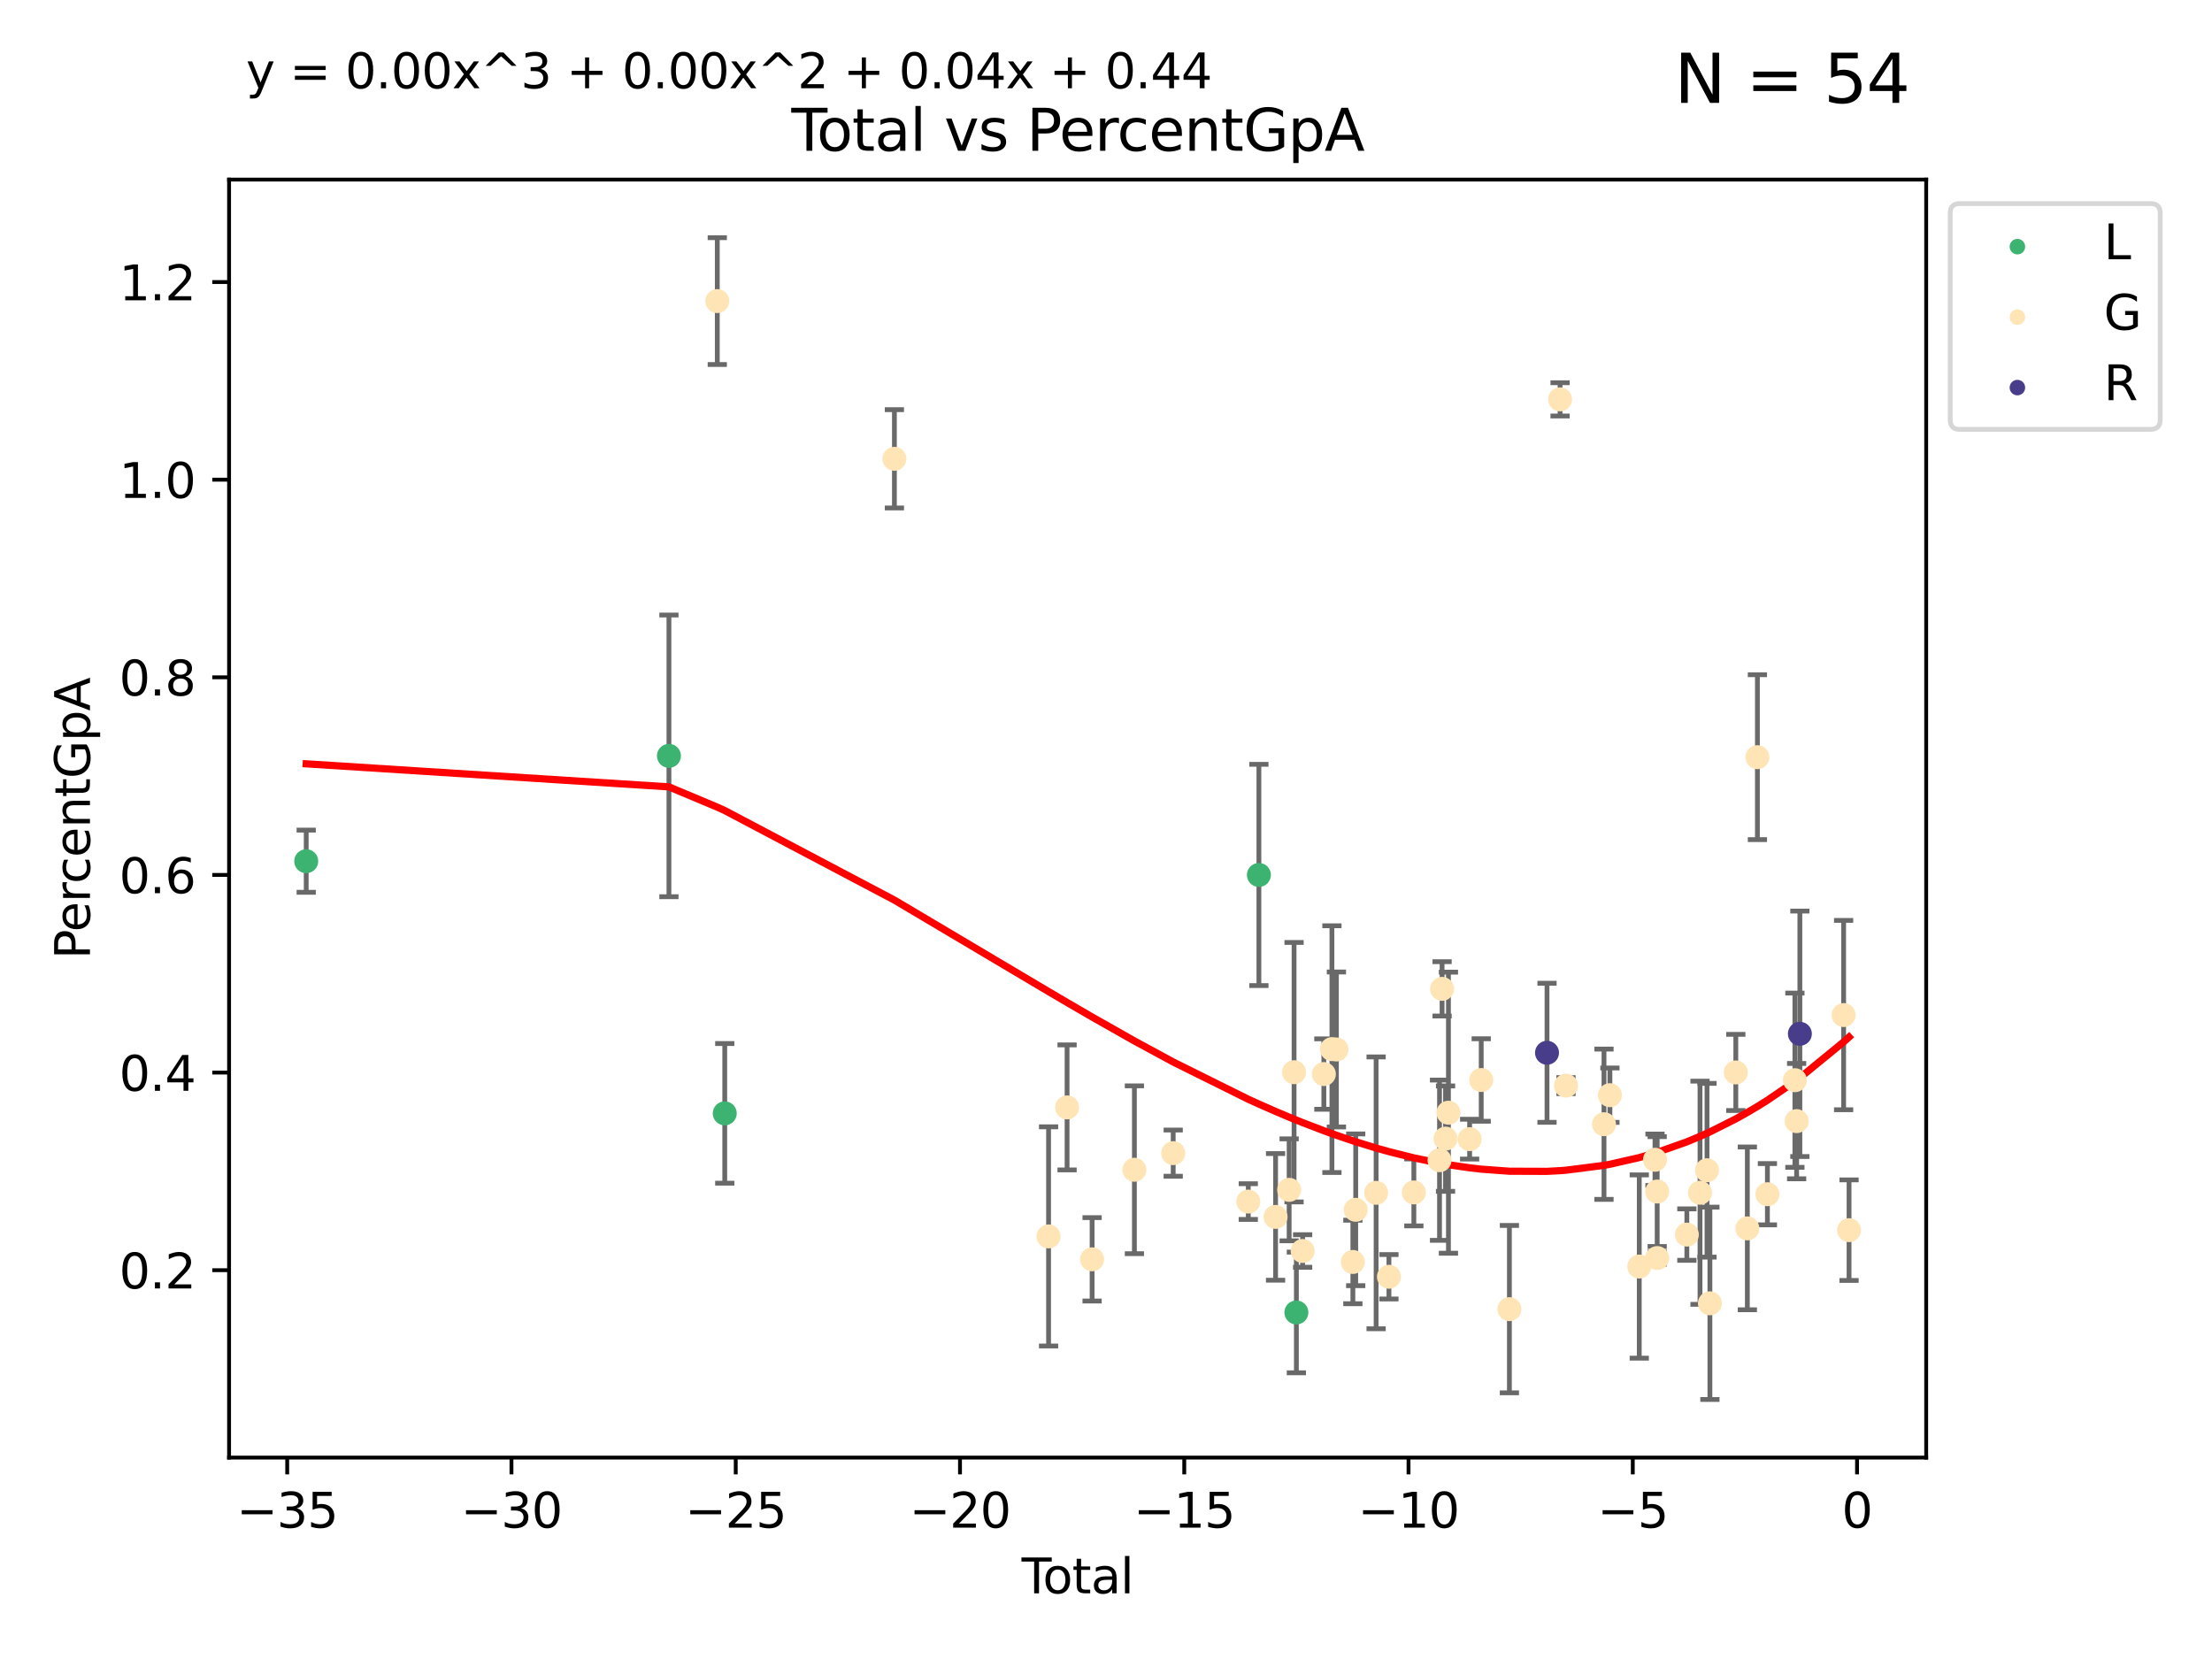 <?xml version="1.0" encoding="utf-8" standalone="no"?>
<!DOCTYPE svg PUBLIC "-//W3C//DTD SVG 1.1//EN"
  "http://www.w3.org/Graphics/SVG/1.1/DTD/svg11.dtd">
<svg xmlns:xlink="http://www.w3.org/1999/xlink" width="460.8pt" height="345.6pt" viewBox="0 0 460.8 345.6" xmlns="http://www.w3.org/2000/svg" version="1.1">
 <defs>
  <style type="text/css">*{stroke-linejoin: round; stroke-linecap: butt}</style>
 </defs>
 <g id="figure_1">
  <g id="patch_1">
   <path d="M 0 345.6 
L 460.8 345.6 
L 460.8 0 
L 0 0 
z
" style="fill: #ffffff"/>
  </g>
  <g id="axes_1">
   <g id="patch_2">
    <path d="M 47.72 303.64 
L 401.26 303.64 
L 401.26 37.411 
L 47.72 37.411 
z
" style="fill: #ffffff"/>
   </g>
   <g id="PathCollection_1">
    <defs>
     <path id="me82e7f14ad" d="M 0 1.118 
C 0.297 1.118 0.581 1 0.791 0.791 
C 1 0.581 1.118 0.297 1.118 0 
C 1.118 -0.297 1 -0.581 0.791 -0.791 
C 0.581 -1 0.297 -1.118 0 -1.118 
C -0.297 -1.118 -0.581 -1 -0.791 -0.791 
C -1 -0.581 -1.118 -0.297 -1.118 0 
C -1.118 0.297 -1 0.581 -0.791 0.791 
C -0.581 1 -0.297 1.118 0 1.118 
z
" style="stroke: #3cb371"/>
    </defs>
    <g clip-path="url(#pffc7b1ab11)">
     <use xlink:href="#me82e7f14ad" x="63.79" y="179.404" style="fill: #3cb371; stroke: #3cb371"/>
     <use xlink:href="#me82e7f14ad" x="139.351" y="157.462" style="fill: #3cb371; stroke: #3cb371"/>
     <use xlink:href="#me82e7f14ad" x="150.98" y="231.934" style="fill: #3cb371; stroke: #3cb371"/>
     <use xlink:href="#me82e7f14ad" x="262.252" y="182.268" style="fill: #3cb371; stroke: #3cb371"/>
     <use xlink:href="#me82e7f14ad" x="270.059" y="273.407" style="fill: #3cb371; stroke: #3cb371"/>
    </g>
   </g>
   <g id="PathCollection_2">
    <defs>
     <path id="m07315f5ce7" d="M 0 1.118 
C 0.297 1.118 0.581 1 0.791 0.791 
C 1 0.581 1.118 0.297 1.118 0 
C 1.118 -0.297 1 -0.581 0.791 -0.791 
C 0.581 -1 0.297 -1.118 0 -1.118 
C -0.297 -1.118 -0.581 -1 -0.791 -0.791 
C -1 -0.581 -1.118 -0.297 -1.118 0 
C -1.118 0.297 -1 0.581 -0.791 0.791 
C -0.581 1 -0.297 1.118 0 1.118 
z
" style="stroke: #ffe4b5"/>
    </defs>
    <g clip-path="url(#pffc7b1ab11)">
     <use xlink:href="#m07315f5ce7" x="149.423" y="62.722" style="fill: #ffe4b5; stroke: #ffe4b5"/>
     <use xlink:href="#m07315f5ce7" x="186.322" y="95.579" style="fill: #ffe4b5; stroke: #ffe4b5"/>
     <use xlink:href="#m07315f5ce7" x="218.437" y="257.566" style="fill: #ffe4b5; stroke: #ffe4b5"/>
     <use xlink:href="#m07315f5ce7" x="222.292" y="230.693" style="fill: #ffe4b5; stroke: #ffe4b5"/>
     <use xlink:href="#m07315f5ce7" x="227.505" y="262.342" style="fill: #ffe4b5; stroke: #ffe4b5"/>
     <use xlink:href="#m07315f5ce7" x="236.317" y="243.682" style="fill: #ffe4b5; stroke: #ffe4b5"/>
     <use xlink:href="#m07315f5ce7" x="244.4" y="240.222" style="fill: #ffe4b5; stroke: #ffe4b5"/>
     <use xlink:href="#m07315f5ce7" x="260.041" y="250.308" style="fill: #ffe4b5; stroke: #ffe4b5"/>
     <use xlink:href="#m07315f5ce7" x="265.726" y="253.503" style="fill: #ffe4b5; stroke: #ffe4b5"/>
     <use xlink:href="#m07315f5ce7" x="268.553" y="247.866" style="fill: #ffe4b5; stroke: #ffe4b5"/>
     <use xlink:href="#m07315f5ce7" x="269.578" y="223.358" style="fill: #ffe4b5; stroke: #ffe4b5"/>
     <use xlink:href="#m07315f5ce7" x="271.364" y="260.603" style="fill: #ffe4b5; stroke: #ffe4b5"/>
     <use xlink:href="#m07315f5ce7" x="275.784" y="223.747" style="fill: #ffe4b5; stroke: #ffe4b5"/>
     <use xlink:href="#m07315f5ce7" x="277.464" y="218.554" style="fill: #ffe4b5; stroke: #ffe4b5"/>
     <use xlink:href="#m07315f5ce7" x="278.398" y="218.625" style="fill: #ffe4b5; stroke: #ffe4b5"/>
     <use xlink:href="#m07315f5ce7" x="281.827" y="262.889" style="fill: #ffe4b5; stroke: #ffe4b5"/>
     <use xlink:href="#m07315f5ce7" x="282.42" y="252.024" style="fill: #ffe4b5; stroke: #ffe4b5"/>
     <use xlink:href="#m07315f5ce7" x="286.669" y="248.489" style="fill: #ffe4b5; stroke: #ffe4b5"/>
     <use xlink:href="#m07315f5ce7" x="289.34" y="265.973" style="fill: #ffe4b5; stroke: #ffe4b5"/>
     <use xlink:href="#m07315f5ce7" x="294.532" y="248.402" style="fill: #ffe4b5; stroke: #ffe4b5"/>
     <use xlink:href="#m07315f5ce7" x="299.88" y="241.691" style="fill: #ffe4b5; stroke: #ffe4b5"/>
     <use xlink:href="#m07315f5ce7" x="300.413" y="205.998" style="fill: #ffe4b5; stroke: #ffe4b5"/>
     <use xlink:href="#m07315f5ce7" x="301.133" y="237.197" style="fill: #ffe4b5; stroke: #ffe4b5"/>
     <use xlink:href="#m07315f5ce7" x="301.737" y="231.794" style="fill: #ffe4b5; stroke: #ffe4b5"/>
     <use xlink:href="#m07315f5ce7" x="306.151" y="237.305" style="fill: #ffe4b5; stroke: #ffe4b5"/>
     <use xlink:href="#m07315f5ce7" x="308.565" y="224.986" style="fill: #ffe4b5; stroke: #ffe4b5"/>
     <use xlink:href="#m07315f5ce7" x="314.435" y="272.719" style="fill: #ffe4b5; stroke: #ffe4b5"/>
     <use xlink:href="#m07315f5ce7" x="324.991" y="83.194" style="fill: #ffe4b5; stroke: #ffe4b5"/>
     <use xlink:href="#m07315f5ce7" x="326.228" y="226.159" style="fill: #ffe4b5; stroke: #ffe4b5"/>
     <use xlink:href="#m07315f5ce7" x="334.142" y="234.195" style="fill: #ffe4b5; stroke: #ffe4b5"/>
     <use xlink:href="#m07315f5ce7" x="335.374" y="228.149" style="fill: #ffe4b5; stroke: #ffe4b5"/>
     <use xlink:href="#m07315f5ce7" x="341.489" y="263.842" style="fill: #ffe4b5; stroke: #ffe4b5"/>
     <use xlink:href="#m07315f5ce7" x="344.764" y="241.601" style="fill: #ffe4b5; stroke: #ffe4b5"/>
     <use xlink:href="#m07315f5ce7" x="345.222" y="248.221" style="fill: #ffe4b5; stroke: #ffe4b5"/>
     <use xlink:href="#m07315f5ce7" x="345.232" y="262.077" style="fill: #ffe4b5; stroke: #ffe4b5"/>
     <use xlink:href="#m07315f5ce7" x="351.401" y="257.189" style="fill: #ffe4b5; stroke: #ffe4b5"/>
     <use xlink:href="#m07315f5ce7" x="354.144" y="248.47" style="fill: #ffe4b5; stroke: #ffe4b5"/>
     <use xlink:href="#m07315f5ce7" x="355.601" y="243.782" style="fill: #ffe4b5; stroke: #ffe4b5"/>
     <use xlink:href="#m07315f5ce7" x="356.205" y="271.504" style="fill: #ffe4b5; stroke: #ffe4b5"/>
     <use xlink:href="#m07315f5ce7" x="361.601" y="223.41" style="fill: #ffe4b5; stroke: #ffe4b5"/>
     <use xlink:href="#m07315f5ce7" x="364.003" y="255.896" style="fill: #ffe4b5; stroke: #ffe4b5"/>
     <use xlink:href="#m07315f5ce7" x="366.1" y="157.733" style="fill: #ffe4b5; stroke: #ffe4b5"/>
     <use xlink:href="#m07315f5ce7" x="368.184" y="248.777" style="fill: #ffe4b5; stroke: #ffe4b5"/>
     <use xlink:href="#m07315f5ce7" x="373.91" y="225.024" style="fill: #ffe4b5; stroke: #ffe4b5"/>
     <use xlink:href="#m07315f5ce7" x="374.27" y="233.551" style="fill: #ffe4b5; stroke: #ffe4b5"/>
     <use xlink:href="#m07315f5ce7" x="384.061" y="211.457" style="fill: #ffe4b5; stroke: #ffe4b5"/>
     <use xlink:href="#m07315f5ce7" x="385.19" y="256.265" style="fill: #ffe4b5; stroke: #ffe4b5"/>
    </g>
   </g>
   <g id="PathCollection_3">
    <defs>
     <path id="mb9a996e1f4" d="M 0 1.118 
C 0.297 1.118 0.581 1 0.791 0.791 
C 1 0.581 1.118 0.297 1.118 0 
C 1.118 -0.297 1 -0.581 0.791 -0.791 
C 0.581 -1 0.297 -1.118 0 -1.118 
C -0.297 -1.118 -0.581 -1 -0.791 -0.791 
C -1 -0.581 -1.118 -0.297 -1.118 0 
C -1.118 0.297 -1 0.581 -0.791 0.791 
C -0.581 1 -0.297 1.118 0 1.118 
z
" style="stroke: #483d8b"/>
    </defs>
    <g clip-path="url(#pffc7b1ab11)">
     <use xlink:href="#mb9a996e1f4" x="322.271" y="219.311" style="fill: #483d8b; stroke: #483d8b"/>
     <use xlink:href="#mb9a996e1f4" x="374.946" y="215.358" style="fill: #483d8b; stroke: #483d8b"/>
    </g>
   </g>
   <g id="matplotlib.axis_1">
    <g id="xtick_1">
     <g id="line2d_1">
      <defs>
       <path id="mbbc2278d08" d="M 0 0 
L 0 3.5 
" style="stroke: #000000; stroke-width: 0.8"/>
      </defs>
      <g>
       <use xlink:href="#mbbc2278d08" x="59.83" y="303.64" style="stroke: #000000; stroke-width: 0.8"/>
      </g>
     </g>
     <g id="text_1">
      <!-- −35 -->
      <g transform="translate(49.278 318.238)scale(0.1 -0.1)">
       <defs>
        <path id="DejaVuSans-2212" d="M 678 2272 
L 4684 2272 
L 4684 1741 
L 678 1741 
L 678 2272 
z
" transform="scale(0.016)"/>
        <path id="DejaVuSans-33" d="M 2597 2516 
Q 3050 2419 3304 2112 
Q 3559 1806 3559 1356 
Q 3559 666 3084 287 
Q 2609 -91 1734 -91 
Q 1441 -91 1130 -33 
Q 819 25 488 141 
L 488 750 
Q 750 597 1062 519 
Q 1375 441 1716 441 
Q 2309 441 2620 675 
Q 2931 909 2931 1356 
Q 2931 1769 2642 2001 
Q 2353 2234 1838 2234 
L 1294 2234 
L 1294 2753 
L 1863 2753 
Q 2328 2753 2575 2939 
Q 2822 3125 2822 3475 
Q 2822 3834 2567 4026 
Q 2313 4219 1838 4219 
Q 1578 4219 1281 4162 
Q 984 4106 628 3988 
L 628 4550 
Q 988 4650 1302 4700 
Q 1616 4750 1894 4750 
Q 2613 4750 3031 4423 
Q 3450 4097 3450 3541 
Q 3450 3153 3228 2886 
Q 3006 2619 2597 2516 
z
" transform="scale(0.016)"/>
        <path id="DejaVuSans-35" d="M 691 4666 
L 3169 4666 
L 3169 4134 
L 1269 4134 
L 1269 2991 
Q 1406 3038 1543 3061 
Q 1681 3084 1819 3084 
Q 2600 3084 3056 2656 
Q 3513 2228 3513 1497 
Q 3513 744 3044 326 
Q 2575 -91 1722 -91 
Q 1428 -91 1123 -41 
Q 819 9 494 109 
L 494 744 
Q 775 591 1075 516 
Q 1375 441 1709 441 
Q 2250 441 2565 725 
Q 2881 1009 2881 1497 
Q 2881 1984 2565 2268 
Q 2250 2553 1709 2553 
Q 1456 2553 1204 2497 
Q 953 2441 691 2322 
L 691 4666 
z
" transform="scale(0.016)"/>
       </defs>
       <use xlink:href="#DejaVuSans-2212"/>
       <use xlink:href="#DejaVuSans-33" x="83.789"/>
       <use xlink:href="#DejaVuSans-35" x="147.412"/>
      </g>
     </g>
    </g>
    <g id="xtick_2">
     <g id="line2d_2">
      <g>
       <use xlink:href="#mbbc2278d08" x="106.548" y="303.64" style="stroke: #000000; stroke-width: 0.8"/>
      </g>
     </g>
     <g id="text_2">
      <!-- −30 -->
      <g transform="translate(95.996 318.238)scale(0.1 -0.1)">
       <defs>
        <path id="DejaVuSans-30" d="M 2034 4250 
Q 1547 4250 1301 3770 
Q 1056 3291 1056 2328 
Q 1056 1369 1301 889 
Q 1547 409 2034 409 
Q 2525 409 2770 889 
Q 3016 1369 3016 2328 
Q 3016 3291 2770 3770 
Q 2525 4250 2034 4250 
z
M 2034 4750 
Q 2819 4750 3233 4129 
Q 3647 3509 3647 2328 
Q 3647 1150 3233 529 
Q 2819 -91 2034 -91 
Q 1250 -91 836 529 
Q 422 1150 422 2328 
Q 422 3509 836 4129 
Q 1250 4750 2034 4750 
z
" transform="scale(0.016)"/>
       </defs>
       <use xlink:href="#DejaVuSans-2212"/>
       <use xlink:href="#DejaVuSans-33" x="83.789"/>
       <use xlink:href="#DejaVuSans-30" x="147.412"/>
      </g>
     </g>
    </g>
    <g id="xtick_3">
     <g id="line2d_3">
      <g>
       <use xlink:href="#mbbc2278d08" x="153.266" y="303.64" style="stroke: #000000; stroke-width: 0.8"/>
      </g>
     </g>
     <g id="text_3">
      <!-- −25 -->
      <g transform="translate(142.714 318.238)scale(0.1 -0.1)">
       <defs>
        <path id="DejaVuSans-32" d="M 1228 531 
L 3431 531 
L 3431 0 
L 469 0 
L 469 531 
Q 828 903 1448 1529 
Q 2069 2156 2228 2338 
Q 2531 2678 2651 2914 
Q 2772 3150 2772 3378 
Q 2772 3750 2511 3984 
Q 2250 4219 1831 4219 
Q 1534 4219 1204 4116 
Q 875 4013 500 3803 
L 500 4441 
Q 881 4594 1212 4672 
Q 1544 4750 1819 4750 
Q 2544 4750 2975 4387 
Q 3406 4025 3406 3419 
Q 3406 3131 3298 2873 
Q 3191 2616 2906 2266 
Q 2828 2175 2409 1742 
Q 1991 1309 1228 531 
z
" transform="scale(0.016)"/>
       </defs>
       <use xlink:href="#DejaVuSans-2212"/>
       <use xlink:href="#DejaVuSans-32" x="83.789"/>
       <use xlink:href="#DejaVuSans-35" x="147.412"/>
      </g>
     </g>
    </g>
    <g id="xtick_4">
     <g id="line2d_4">
      <g>
       <use xlink:href="#mbbc2278d08" x="199.984" y="303.64" style="stroke: #000000; stroke-width: 0.8"/>
      </g>
     </g>
     <g id="text_4">
      <!-- −20 -->
      <g transform="translate(189.432 318.238)scale(0.1 -0.1)">
       <use xlink:href="#DejaVuSans-2212"/>
       <use xlink:href="#DejaVuSans-32" x="83.789"/>
       <use xlink:href="#DejaVuSans-30" x="147.412"/>
      </g>
     </g>
    </g>
    <g id="xtick_5">
     <g id="line2d_5">
      <g>
       <use xlink:href="#mbbc2278d08" x="246.702" y="303.64" style="stroke: #000000; stroke-width: 0.8"/>
      </g>
     </g>
     <g id="text_5">
      <!-- −15 -->
      <g transform="translate(236.15 318.238)scale(0.1 -0.1)">
       <defs>
        <path id="DejaVuSans-31" d="M 794 531 
L 1825 531 
L 1825 4091 
L 703 3866 
L 703 4441 
L 1819 4666 
L 2450 4666 
L 2450 531 
L 3481 531 
L 3481 0 
L 794 0 
L 794 531 
z
" transform="scale(0.016)"/>
       </defs>
       <use xlink:href="#DejaVuSans-2212"/>
       <use xlink:href="#DejaVuSans-31" x="83.789"/>
       <use xlink:href="#DejaVuSans-35" x="147.412"/>
      </g>
     </g>
    </g>
    <g id="xtick_6">
     <g id="line2d_6">
      <g>
       <use xlink:href="#mbbc2278d08" x="293.42" y="303.64" style="stroke: #000000; stroke-width: 0.8"/>
      </g>
     </g>
     <g id="text_6">
      <!-- −10 -->
      <g transform="translate(282.868 318.238)scale(0.1 -0.1)">
       <use xlink:href="#DejaVuSans-2212"/>
       <use xlink:href="#DejaVuSans-31" x="83.789"/>
       <use xlink:href="#DejaVuSans-30" x="147.412"/>
      </g>
     </g>
    </g>
    <g id="xtick_7">
     <g id="line2d_7">
      <g>
       <use xlink:href="#mbbc2278d08" x="340.138" y="303.64" style="stroke: #000000; stroke-width: 0.8"/>
      </g>
     </g>
     <g id="text_7">
      <!-- −5 -->
      <g transform="translate(332.767 318.238)scale(0.1 -0.1)">
       <use xlink:href="#DejaVuSans-2212"/>
       <use xlink:href="#DejaVuSans-35" x="83.789"/>
      </g>
     </g>
    </g>
    <g id="xtick_8">
     <g id="line2d_8">
      <g>
       <use xlink:href="#mbbc2278d08" x="386.856" y="303.64" style="stroke: #000000; stroke-width: 0.8"/>
      </g>
     </g>
     <g id="text_8">
      <!-- 0 -->
      <g transform="translate(383.674 318.238)scale(0.1 -0.1)">
       <use xlink:href="#DejaVuSans-30"/>
      </g>
     </g>
    </g>
    <g id="text_9">
     <!-- Total -->
     <g transform="translate(212.813 331.917)scale(0.1 -0.1)">
      <defs>
       <path id="DejaVuSans-54" d="M -19 4666 
L 3928 4666 
L 3928 4134 
L 2272 4134 
L 2272 0 
L 1638 0 
L 1638 4134 
L -19 4134 
L -19 4666 
z
" transform="scale(0.016)"/>
       <path id="DejaVuSans-6f" d="M 1959 3097 
Q 1497 3097 1228 2736 
Q 959 2375 959 1747 
Q 959 1119 1226 758 
Q 1494 397 1959 397 
Q 2419 397 2687 759 
Q 2956 1122 2956 1747 
Q 2956 2369 2687 2733 
Q 2419 3097 1959 3097 
z
M 1959 3584 
Q 2709 3584 3137 3096 
Q 3566 2609 3566 1747 
Q 3566 888 3137 398 
Q 2709 -91 1959 -91 
Q 1206 -91 779 398 
Q 353 888 353 1747 
Q 353 2609 779 3096 
Q 1206 3584 1959 3584 
z
" transform="scale(0.016)"/>
       <path id="DejaVuSans-74" d="M 1172 4494 
L 1172 3500 
L 2356 3500 
L 2356 3053 
L 1172 3053 
L 1172 1153 
Q 1172 725 1289 603 
Q 1406 481 1766 481 
L 2356 481 
L 2356 0 
L 1766 0 
Q 1100 0 847 248 
Q 594 497 594 1153 
L 594 3053 
L 172 3053 
L 172 3500 
L 594 3500 
L 594 4494 
L 1172 4494 
z
" transform="scale(0.016)"/>
       <path id="DejaVuSans-61" d="M 2194 1759 
Q 1497 1759 1228 1600 
Q 959 1441 959 1056 
Q 959 750 1161 570 
Q 1363 391 1709 391 
Q 2188 391 2477 730 
Q 2766 1069 2766 1631 
L 2766 1759 
L 2194 1759 
z
M 3341 1997 
L 3341 0 
L 2766 0 
L 2766 531 
Q 2569 213 2275 61 
Q 1981 -91 1556 -91 
Q 1019 -91 701 211 
Q 384 513 384 1019 
Q 384 1609 779 1909 
Q 1175 2209 1959 2209 
L 2766 2209 
L 2766 2266 
Q 2766 2663 2505 2880 
Q 2244 3097 1772 3097 
Q 1472 3097 1187 3025 
Q 903 2953 641 2809 
L 641 3341 
Q 956 3463 1253 3523 
Q 1550 3584 1831 3584 
Q 2591 3584 2966 3190 
Q 3341 2797 3341 1997 
z
" transform="scale(0.016)"/>
       <path id="DejaVuSans-6c" d="M 603 4863 
L 1178 4863 
L 1178 0 
L 603 0 
L 603 4863 
z
" transform="scale(0.016)"/>
      </defs>
      <use xlink:href="#DejaVuSans-54"/>
      <use xlink:href="#DejaVuSans-6f" x="44.084"/>
      <use xlink:href="#DejaVuSans-74" x="105.266"/>
      <use xlink:href="#DejaVuSans-61" x="144.475"/>
      <use xlink:href="#DejaVuSans-6c" x="205.754"/>
     </g>
    </g>
   </g>
   <g id="matplotlib.axis_2">
    <g id="ytick_1">
     <g id="line2d_9">
      <defs>
       <path id="mb6fac27fe8" d="M 0 0 
L -3.5 0 
" style="stroke: #000000; stroke-width: 0.8"/>
      </defs>
      <g>
       <use xlink:href="#mb6fac27fe8" x="47.72" y="264.606" style="stroke: #000000; stroke-width: 0.8"/>
      </g>
     </g>
     <g id="text_10">
      <!-- 0.2 -->
      <g transform="translate(24.817 268.405)scale(0.1 -0.1)">
       <defs>
        <path id="DejaVuSans-2e" d="M 684 794 
L 1344 794 
L 1344 0 
L 684 0 
L 684 794 
z
" transform="scale(0.016)"/>
       </defs>
       <use xlink:href="#DejaVuSans-30"/>
       <use xlink:href="#DejaVuSans-2e" x="63.623"/>
       <use xlink:href="#DejaVuSans-32" x="95.41"/>
      </g>
     </g>
    </g>
    <g id="ytick_2">
     <g id="line2d_10">
      <g>
       <use xlink:href="#mb6fac27fe8" x="47.72" y="223.435" style="stroke: #000000; stroke-width: 0.8"/>
      </g>
     </g>
     <g id="text_11">
      <!-- 0.4 -->
      <g transform="translate(24.817 227.235)scale(0.1 -0.1)">
       <defs>
        <path id="DejaVuSans-34" d="M 2419 4116 
L 825 1625 
L 2419 1625 
L 2419 4116 
z
M 2253 4666 
L 3047 4666 
L 3047 1625 
L 3713 1625 
L 3713 1100 
L 3047 1100 
L 3047 0 
L 2419 0 
L 2419 1100 
L 313 1100 
L 313 1709 
L 2253 4666 
z
" transform="scale(0.016)"/>
       </defs>
       <use xlink:href="#DejaVuSans-30"/>
       <use xlink:href="#DejaVuSans-2e" x="63.623"/>
       <use xlink:href="#DejaVuSans-34" x="95.41"/>
      </g>
     </g>
    </g>
    <g id="ytick_3">
     <g id="line2d_11">
      <g>
       <use xlink:href="#mb6fac27fe8" x="47.72" y="182.265" style="stroke: #000000; stroke-width: 0.8"/>
      </g>
     </g>
     <g id="text_12">
      <!-- 0.6 -->
      <g transform="translate(24.817 186.065)scale(0.1 -0.1)">
       <defs>
        <path id="DejaVuSans-36" d="M 2113 2584 
Q 1688 2584 1439 2293 
Q 1191 2003 1191 1497 
Q 1191 994 1439 701 
Q 1688 409 2113 409 
Q 2538 409 2786 701 
Q 3034 994 3034 1497 
Q 3034 2003 2786 2293 
Q 2538 2584 2113 2584 
z
M 3366 4563 
L 3366 3988 
Q 3128 4100 2886 4159 
Q 2644 4219 2406 4219 
Q 1781 4219 1451 3797 
Q 1122 3375 1075 2522 
Q 1259 2794 1537 2939 
Q 1816 3084 2150 3084 
Q 2853 3084 3261 2657 
Q 3669 2231 3669 1497 
Q 3669 778 3244 343 
Q 2819 -91 2113 -91 
Q 1303 -91 875 529 
Q 447 1150 447 2328 
Q 447 3434 972 4092 
Q 1497 4750 2381 4750 
Q 2619 4750 2861 4703 
Q 3103 4656 3366 4563 
z
" transform="scale(0.016)"/>
       </defs>
       <use xlink:href="#DejaVuSans-30"/>
       <use xlink:href="#DejaVuSans-2e" x="63.623"/>
       <use xlink:href="#DejaVuSans-36" x="95.41"/>
      </g>
     </g>
    </g>
    <g id="ytick_4">
     <g id="line2d_12">
      <g>
       <use xlink:href="#mb6fac27fe8" x="47.72" y="141.095" style="stroke: #000000; stroke-width: 0.8"/>
      </g>
     </g>
     <g id="text_13">
      <!-- 0.8 -->
      <g transform="translate(24.817 144.894)scale(0.1 -0.1)">
       <defs>
        <path id="DejaVuSans-38" d="M 2034 2216 
Q 1584 2216 1326 1975 
Q 1069 1734 1069 1313 
Q 1069 891 1326 650 
Q 1584 409 2034 409 
Q 2484 409 2743 651 
Q 3003 894 3003 1313 
Q 3003 1734 2745 1975 
Q 2488 2216 2034 2216 
z
M 1403 2484 
Q 997 2584 770 2862 
Q 544 3141 544 3541 
Q 544 4100 942 4425 
Q 1341 4750 2034 4750 
Q 2731 4750 3128 4425 
Q 3525 4100 3525 3541 
Q 3525 3141 3298 2862 
Q 3072 2584 2669 2484 
Q 3125 2378 3379 2068 
Q 3634 1759 3634 1313 
Q 3634 634 3220 271 
Q 2806 -91 2034 -91 
Q 1263 -91 848 271 
Q 434 634 434 1313 
Q 434 1759 690 2068 
Q 947 2378 1403 2484 
z
M 1172 3481 
Q 1172 3119 1398 2916 
Q 1625 2713 2034 2713 
Q 2441 2713 2670 2916 
Q 2900 3119 2900 3481 
Q 2900 3844 2670 4047 
Q 2441 4250 2034 4250 
Q 1625 4250 1398 4047 
Q 1172 3844 1172 3481 
z
" transform="scale(0.016)"/>
       </defs>
       <use xlink:href="#DejaVuSans-30"/>
       <use xlink:href="#DejaVuSans-2e" x="63.623"/>
       <use xlink:href="#DejaVuSans-38" x="95.41"/>
      </g>
     </g>
    </g>
    <g id="ytick_5">
     <g id="line2d_13">
      <g>
       <use xlink:href="#mb6fac27fe8" x="47.72" y="99.925" style="stroke: #000000; stroke-width: 0.8"/>
      </g>
     </g>
     <g id="text_14">
      <!-- 1.0 -->
      <g transform="translate(24.817 103.724)scale(0.1 -0.1)">
       <use xlink:href="#DejaVuSans-31"/>
       <use xlink:href="#DejaVuSans-2e" x="63.623"/>
       <use xlink:href="#DejaVuSans-30" x="95.41"/>
      </g>
     </g>
    </g>
    <g id="ytick_6">
     <g id="line2d_14">
      <g>
       <use xlink:href="#mb6fac27fe8" x="47.72" y="58.755" style="stroke: #000000; stroke-width: 0.8"/>
      </g>
     </g>
     <g id="text_15">
      <!-- 1.2 -->
      <g transform="translate(24.817 62.554)scale(0.1 -0.1)">
       <use xlink:href="#DejaVuSans-31"/>
       <use xlink:href="#DejaVuSans-2e" x="63.623"/>
       <use xlink:href="#DejaVuSans-32" x="95.41"/>
      </g>
     </g>
    </g>
    <g id="text_16">
     <!-- PercentGpA -->
     <g transform="translate(18.737 199.802)rotate(-90)scale(0.1 -0.1)">
      <defs>
       <path id="DejaVuSans-50" d="M 1259 4147 
L 1259 2394 
L 2053 2394 
Q 2494 2394 2734 2622 
Q 2975 2850 2975 3272 
Q 2975 3691 2734 3919 
Q 2494 4147 2053 4147 
L 1259 4147 
z
M 628 4666 
L 2053 4666 
Q 2838 4666 3239 4311 
Q 3641 3956 3641 3272 
Q 3641 2581 3239 2228 
Q 2838 1875 2053 1875 
L 1259 1875 
L 1259 0 
L 628 0 
L 628 4666 
z
" transform="scale(0.016)"/>
       <path id="DejaVuSans-65" d="M 3597 1894 
L 3597 1613 
L 953 1613 
Q 991 1019 1311 708 
Q 1631 397 2203 397 
Q 2534 397 2845 478 
Q 3156 559 3463 722 
L 3463 178 
Q 3153 47 2828 -22 
Q 2503 -91 2169 -91 
Q 1331 -91 842 396 
Q 353 884 353 1716 
Q 353 2575 817 3079 
Q 1281 3584 2069 3584 
Q 2775 3584 3186 3129 
Q 3597 2675 3597 1894 
z
M 3022 2063 
Q 3016 2534 2758 2815 
Q 2500 3097 2075 3097 
Q 1594 3097 1305 2825 
Q 1016 2553 972 2059 
L 3022 2063 
z
" transform="scale(0.016)"/>
       <path id="DejaVuSans-72" d="M 2631 2963 
Q 2534 3019 2420 3045 
Q 2306 3072 2169 3072 
Q 1681 3072 1420 2755 
Q 1159 2438 1159 1844 
L 1159 0 
L 581 0 
L 581 3500 
L 1159 3500 
L 1159 2956 
Q 1341 3275 1631 3429 
Q 1922 3584 2338 3584 
Q 2397 3584 2469 3576 
Q 2541 3569 2628 3553 
L 2631 2963 
z
" transform="scale(0.016)"/>
       <path id="DejaVuSans-63" d="M 3122 3366 
L 3122 2828 
Q 2878 2963 2633 3030 
Q 2388 3097 2138 3097 
Q 1578 3097 1268 2742 
Q 959 2388 959 1747 
Q 959 1106 1268 751 
Q 1578 397 2138 397 
Q 2388 397 2633 464 
Q 2878 531 3122 666 
L 3122 134 
Q 2881 22 2623 -34 
Q 2366 -91 2075 -91 
Q 1284 -91 818 406 
Q 353 903 353 1747 
Q 353 2603 823 3093 
Q 1294 3584 2113 3584 
Q 2378 3584 2631 3529 
Q 2884 3475 3122 3366 
z
" transform="scale(0.016)"/>
       <path id="DejaVuSans-6e" d="M 3513 2113 
L 3513 0 
L 2938 0 
L 2938 2094 
Q 2938 2591 2744 2837 
Q 2550 3084 2163 3084 
Q 1697 3084 1428 2787 
Q 1159 2491 1159 1978 
L 1159 0 
L 581 0 
L 581 3500 
L 1159 3500 
L 1159 2956 
Q 1366 3272 1645 3428 
Q 1925 3584 2291 3584 
Q 2894 3584 3203 3211 
Q 3513 2838 3513 2113 
z
" transform="scale(0.016)"/>
       <path id="DejaVuSans-47" d="M 3809 666 
L 3809 1919 
L 2778 1919 
L 2778 2438 
L 4434 2438 
L 4434 434 
Q 4069 175 3628 42 
Q 3188 -91 2688 -91 
Q 1594 -91 976 548 
Q 359 1188 359 2328 
Q 359 3472 976 4111 
Q 1594 4750 2688 4750 
Q 3144 4750 3555 4637 
Q 3966 4525 4313 4306 
L 4313 3634 
Q 3963 3931 3569 4081 
Q 3175 4231 2741 4231 
Q 1884 4231 1454 3753 
Q 1025 3275 1025 2328 
Q 1025 1384 1454 906 
Q 1884 428 2741 428 
Q 3075 428 3337 486 
Q 3600 544 3809 666 
z
" transform="scale(0.016)"/>
       <path id="DejaVuSans-70" d="M 1159 525 
L 1159 -1331 
L 581 -1331 
L 581 3500 
L 1159 3500 
L 1159 2969 
Q 1341 3281 1617 3432 
Q 1894 3584 2278 3584 
Q 2916 3584 3314 3078 
Q 3713 2572 3713 1747 
Q 3713 922 3314 415 
Q 2916 -91 2278 -91 
Q 1894 -91 1617 61 
Q 1341 213 1159 525 
z
M 3116 1747 
Q 3116 2381 2855 2742 
Q 2594 3103 2138 3103 
Q 1681 3103 1420 2742 
Q 1159 2381 1159 1747 
Q 1159 1113 1420 752 
Q 1681 391 2138 391 
Q 2594 391 2855 752 
Q 3116 1113 3116 1747 
z
" transform="scale(0.016)"/>
       <path id="DejaVuSans-41" d="M 2188 4044 
L 1331 1722 
L 3047 1722 
L 2188 4044 
z
M 1831 4666 
L 2547 4666 
L 4325 0 
L 3669 0 
L 3244 1197 
L 1141 1197 
L 716 0 
L 50 0 
L 1831 4666 
z
" transform="scale(0.016)"/>
      </defs>
      <use xlink:href="#DejaVuSans-50"/>
      <use xlink:href="#DejaVuSans-65" x="56.678"/>
      <use xlink:href="#DejaVuSans-72" x="118.201"/>
      <use xlink:href="#DejaVuSans-63" x="157.064"/>
      <use xlink:href="#DejaVuSans-65" x="212.045"/>
      <use xlink:href="#DejaVuSans-6e" x="273.568"/>
      <use xlink:href="#DejaVuSans-74" x="336.947"/>
      <use xlink:href="#DejaVuSans-47" x="376.156"/>
      <use xlink:href="#DejaVuSans-70" x="453.646"/>
      <use xlink:href="#DejaVuSans-41" x="517.123"/>
     </g>
    </g>
   </g>
   <g id="LineCollection_1">
    <path d="M 63.79 185.879 
L 63.79 172.93 
" clip-path="url(#pffc7b1ab11)" style="fill: none; stroke: #696969"/>
    <path d="M 139.351 186.802 
L 139.351 128.122 
" clip-path="url(#pffc7b1ab11)" style="fill: none; stroke: #696969"/>
    <path d="M 150.98 246.481 
L 150.98 217.387 
" clip-path="url(#pffc7b1ab11)" style="fill: none; stroke: #696969"/>
    <path d="M 262.252 205.315 
L 262.252 159.221 
" clip-path="url(#pffc7b1ab11)" style="fill: none; stroke: #696969"/>
    <path d="M 270.059 285.978 
L 270.059 260.836 
" clip-path="url(#pffc7b1ab11)" style="fill: none; stroke: #696969"/>
   </g>
   <g id="line2d_15">
    <defs>
     <path id="mcb9144ea5f" d="M 2 0 
L -2 -0 
" style="stroke: #696969"/>
    </defs>
    <g clip-path="url(#pffc7b1ab11)">
     <use xlink:href="#mcb9144ea5f" x="63.79" y="185.879" style="fill: #696969; stroke: #696969"/>
     <use xlink:href="#mcb9144ea5f" x="139.351" y="186.802" style="fill: #696969; stroke: #696969"/>
     <use xlink:href="#mcb9144ea5f" x="150.98" y="246.481" style="fill: #696969; stroke: #696969"/>
     <use xlink:href="#mcb9144ea5f" x="262.252" y="205.315" style="fill: #696969; stroke: #696969"/>
     <use xlink:href="#mcb9144ea5f" x="270.059" y="285.978" style="fill: #696969; stroke: #696969"/>
    </g>
   </g>
   <g id="line2d_16">
    <g clip-path="url(#pffc7b1ab11)">
     <use xlink:href="#mcb9144ea5f" x="63.79" y="172.93" style="fill: #696969; stroke: #696969"/>
     <use xlink:href="#mcb9144ea5f" x="139.351" y="128.122" style="fill: #696969; stroke: #696969"/>
     <use xlink:href="#mcb9144ea5f" x="150.98" y="217.387" style="fill: #696969; stroke: #696969"/>
     <use xlink:href="#mcb9144ea5f" x="262.252" y="159.221" style="fill: #696969; stroke: #696969"/>
     <use xlink:href="#mcb9144ea5f" x="270.059" y="260.836" style="fill: #696969; stroke: #696969"/>
    </g>
   </g>
   <g id="LineCollection_2">
    <path d="M 149.423 75.931 
L 149.423 49.513 
" clip-path="url(#pffc7b1ab11)" style="fill: none; stroke: #696969"/>
    <path d="M 186.322 105.819 
L 186.322 85.339 
" clip-path="url(#pffc7b1ab11)" style="fill: none; stroke: #696969"/>
    <path d="M 218.437 280.396 
L 218.437 234.737 
" clip-path="url(#pffc7b1ab11)" style="fill: none; stroke: #696969"/>
    <path d="M 222.292 243.717 
L 222.292 217.669 
" clip-path="url(#pffc7b1ab11)" style="fill: none; stroke: #696969"/>
    <path d="M 227.505 271.025 
L 227.505 253.658 
" clip-path="url(#pffc7b1ab11)" style="fill: none; stroke: #696969"/>
    <path d="M 236.317 261.16 
L 236.317 226.204 
" clip-path="url(#pffc7b1ab11)" style="fill: none; stroke: #696969"/>
    <path d="M 244.4 245.033 
L 244.4 235.41 
" clip-path="url(#pffc7b1ab11)" style="fill: none; stroke: #696969"/>
    <path d="M 260.041 254.03 
L 260.041 246.586 
" clip-path="url(#pffc7b1ab11)" style="fill: none; stroke: #696969"/>
    <path d="M 265.726 266.694 
L 265.726 240.311 
" clip-path="url(#pffc7b1ab11)" style="fill: none; stroke: #696969"/>
    <path d="M 268.553 258.488 
L 268.553 237.244 
" clip-path="url(#pffc7b1ab11)" style="fill: none; stroke: #696969"/>
    <path d="M 269.578 250.386 
L 269.578 196.33 
" clip-path="url(#pffc7b1ab11)" style="fill: none; stroke: #696969"/>
    <path d="M 271.364 263.994 
L 271.364 257.212 
" clip-path="url(#pffc7b1ab11)" style="fill: none; stroke: #696969"/>
    <path d="M 275.784 231.084 
L 275.784 216.409 
" clip-path="url(#pffc7b1ab11)" style="fill: none; stroke: #696969"/>
    <path d="M 277.464 244.252 
L 277.464 192.856 
" clip-path="url(#pffc7b1ab11)" style="fill: none; stroke: #696969"/>
    <path d="M 278.398 234.77 
L 278.398 202.481 
" clip-path="url(#pffc7b1ab11)" style="fill: none; stroke: #696969"/>
    <path d="M 281.827 271.588 
L 281.827 254.189 
" clip-path="url(#pffc7b1ab11)" style="fill: none; stroke: #696969"/>
    <path d="M 282.42 267.829 
L 282.42 236.219 
" clip-path="url(#pffc7b1ab11)" style="fill: none; stroke: #696969"/>
    <path d="M 286.669 276.802 
L 286.669 220.176 
" clip-path="url(#pffc7b1ab11)" style="fill: none; stroke: #696969"/>
    <path d="M 289.34 270.603 
L 289.34 261.344 
" clip-path="url(#pffc7b1ab11)" style="fill: none; stroke: #696969"/>
    <path d="M 294.532 255.376 
L 294.532 241.428 
" clip-path="url(#pffc7b1ab11)" style="fill: none; stroke: #696969"/>
    <path d="M 299.88 258.387 
L 299.88 224.996 
" clip-path="url(#pffc7b1ab11)" style="fill: none; stroke: #696969"/>
    <path d="M 300.413 211.654 
L 300.413 200.341 
" clip-path="url(#pffc7b1ab11)" style="fill: none; stroke: #696969"/>
    <path d="M 301.133 248.171 
L 301.133 226.223 
" clip-path="url(#pffc7b1ab11)" style="fill: none; stroke: #696969"/>
    <path d="M 301.737 261.071 
L 301.737 202.517 
" clip-path="url(#pffc7b1ab11)" style="fill: none; stroke: #696969"/>
    <path d="M 306.151 241.452 
L 306.151 233.158 
" clip-path="url(#pffc7b1ab11)" style="fill: none; stroke: #696969"/>
    <path d="M 308.565 233.58 
L 308.565 216.393 
" clip-path="url(#pffc7b1ab11)" style="fill: none; stroke: #696969"/>
    <path d="M 314.435 290.153 
L 314.435 255.285 
" clip-path="url(#pffc7b1ab11)" style="fill: none; stroke: #696969"/>
    <path d="M 324.991 86.658 
L 324.991 79.73 
" clip-path="url(#pffc7b1ab11)" style="fill: none; stroke: #696969"/>
    <path d="M 326.228 227.829 
L 326.228 224.488 
" clip-path="url(#pffc7b1ab11)" style="fill: none; stroke: #696969"/>
    <path d="M 334.142 249.85 
L 334.142 218.541 
" clip-path="url(#pffc7b1ab11)" style="fill: none; stroke: #696969"/>
    <path d="M 335.374 233.818 
L 335.374 222.48 
" clip-path="url(#pffc7b1ab11)" style="fill: none; stroke: #696969"/>
    <path d="M 341.489 282.933 
L 341.489 244.752 
" clip-path="url(#pffc7b1ab11)" style="fill: none; stroke: #696969"/>
    <path d="M 344.764 246.959 
L 344.764 236.242 
" clip-path="url(#pffc7b1ab11)" style="fill: none; stroke: #696969"/>
    <path d="M 345.222 259.662 
L 345.222 236.78 
" clip-path="url(#pffc7b1ab11)" style="fill: none; stroke: #696969"/>
    <path d="M 345.232 263.343 
L 345.232 260.81 
" clip-path="url(#pffc7b1ab11)" style="fill: none; stroke: #696969"/>
    <path d="M 351.401 262.547 
L 351.401 251.831 
" clip-path="url(#pffc7b1ab11)" style="fill: none; stroke: #696969"/>
    <path d="M 354.144 271.715 
L 354.144 225.224 
" clip-path="url(#pffc7b1ab11)" style="fill: none; stroke: #696969"/>
    <path d="M 355.601 261.88 
L 355.601 225.684 
" clip-path="url(#pffc7b1ab11)" style="fill: none; stroke: #696969"/>
    <path d="M 356.205 291.539 
L 356.205 251.469 
" clip-path="url(#pffc7b1ab11)" style="fill: none; stroke: #696969"/>
    <path d="M 361.601 231.341 
L 361.601 215.479 
" clip-path="url(#pffc7b1ab11)" style="fill: none; stroke: #696969"/>
    <path d="M 364.003 272.849 
L 364.003 238.942 
" clip-path="url(#pffc7b1ab11)" style="fill: none; stroke: #696969"/>
    <path d="M 366.1 174.906 
L 366.1 140.56 
" clip-path="url(#pffc7b1ab11)" style="fill: none; stroke: #696969"/>
    <path d="M 368.184 255.16 
L 368.184 242.394 
" clip-path="url(#pffc7b1ab11)" style="fill: none; stroke: #696969"/>
    <path d="M 373.91 243.176 
L 373.91 206.872 
" clip-path="url(#pffc7b1ab11)" style="fill: none; stroke: #696969"/>
    <path d="M 374.27 245.562 
L 374.27 221.539 
" clip-path="url(#pffc7b1ab11)" style="fill: none; stroke: #696969"/>
    <path d="M 384.061 231.177 
L 384.061 191.738 
" clip-path="url(#pffc7b1ab11)" style="fill: none; stroke: #696969"/>
    <path d="M 385.19 266.741 
L 385.19 245.79 
" clip-path="url(#pffc7b1ab11)" style="fill: none; stroke: #696969"/>
   </g>
   <g id="line2d_17">
    <g clip-path="url(#pffc7b1ab11)">
     <use xlink:href="#mcb9144ea5f" x="149.423" y="75.931" style="fill: #696969; stroke: #696969"/>
     <use xlink:href="#mcb9144ea5f" x="186.322" y="105.819" style="fill: #696969; stroke: #696969"/>
     <use xlink:href="#mcb9144ea5f" x="218.437" y="280.396" style="fill: #696969; stroke: #696969"/>
     <use xlink:href="#mcb9144ea5f" x="222.292" y="243.717" style="fill: #696969; stroke: #696969"/>
     <use xlink:href="#mcb9144ea5f" x="227.505" y="271.025" style="fill: #696969; stroke: #696969"/>
     <use xlink:href="#mcb9144ea5f" x="236.317" y="261.16" style="fill: #696969; stroke: #696969"/>
     <use xlink:href="#mcb9144ea5f" x="244.4" y="245.033" style="fill: #696969; stroke: #696969"/>
     <use xlink:href="#mcb9144ea5f" x="260.041" y="254.03" style="fill: #696969; stroke: #696969"/>
     <use xlink:href="#mcb9144ea5f" x="265.726" y="266.694" style="fill: #696969; stroke: #696969"/>
     <use xlink:href="#mcb9144ea5f" x="268.553" y="258.488" style="fill: #696969; stroke: #696969"/>
     <use xlink:href="#mcb9144ea5f" x="269.578" y="250.386" style="fill: #696969; stroke: #696969"/>
     <use xlink:href="#mcb9144ea5f" x="271.364" y="263.994" style="fill: #696969; stroke: #696969"/>
     <use xlink:href="#mcb9144ea5f" x="275.784" y="231.084" style="fill: #696969; stroke: #696969"/>
     <use xlink:href="#mcb9144ea5f" x="277.464" y="244.252" style="fill: #696969; stroke: #696969"/>
     <use xlink:href="#mcb9144ea5f" x="278.398" y="234.77" style="fill: #696969; stroke: #696969"/>
     <use xlink:href="#mcb9144ea5f" x="281.827" y="271.588" style="fill: #696969; stroke: #696969"/>
     <use xlink:href="#mcb9144ea5f" x="282.42" y="267.829" style="fill: #696969; stroke: #696969"/>
     <use xlink:href="#mcb9144ea5f" x="286.669" y="276.802" style="fill: #696969; stroke: #696969"/>
     <use xlink:href="#mcb9144ea5f" x="289.34" y="270.603" style="fill: #696969; stroke: #696969"/>
     <use xlink:href="#mcb9144ea5f" x="294.532" y="255.376" style="fill: #696969; stroke: #696969"/>
     <use xlink:href="#mcb9144ea5f" x="299.88" y="258.387" style="fill: #696969; stroke: #696969"/>
     <use xlink:href="#mcb9144ea5f" x="300.413" y="211.654" style="fill: #696969; stroke: #696969"/>
     <use xlink:href="#mcb9144ea5f" x="301.133" y="248.171" style="fill: #696969; stroke: #696969"/>
     <use xlink:href="#mcb9144ea5f" x="301.737" y="261.071" style="fill: #696969; stroke: #696969"/>
     <use xlink:href="#mcb9144ea5f" x="306.151" y="241.452" style="fill: #696969; stroke: #696969"/>
     <use xlink:href="#mcb9144ea5f" x="308.565" y="233.58" style="fill: #696969; stroke: #696969"/>
     <use xlink:href="#mcb9144ea5f" x="314.435" y="290.153" style="fill: #696969; stroke: #696969"/>
     <use xlink:href="#mcb9144ea5f" x="324.991" y="86.658" style="fill: #696969; stroke: #696969"/>
     <use xlink:href="#mcb9144ea5f" x="326.228" y="227.829" style="fill: #696969; stroke: #696969"/>
     <use xlink:href="#mcb9144ea5f" x="334.142" y="249.85" style="fill: #696969; stroke: #696969"/>
     <use xlink:href="#mcb9144ea5f" x="335.374" y="233.818" style="fill: #696969; stroke: #696969"/>
     <use xlink:href="#mcb9144ea5f" x="341.489" y="282.933" style="fill: #696969; stroke: #696969"/>
     <use xlink:href="#mcb9144ea5f" x="344.764" y="246.959" style="fill: #696969; stroke: #696969"/>
     <use xlink:href="#mcb9144ea5f" x="345.222" y="259.662" style="fill: #696969; stroke: #696969"/>
     <use xlink:href="#mcb9144ea5f" x="345.232" y="263.343" style="fill: #696969; stroke: #696969"/>
     <use xlink:href="#mcb9144ea5f" x="351.401" y="262.547" style="fill: #696969; stroke: #696969"/>
     <use xlink:href="#mcb9144ea5f" x="354.144" y="271.715" style="fill: #696969; stroke: #696969"/>
     <use xlink:href="#mcb9144ea5f" x="355.601" y="261.88" style="fill: #696969; stroke: #696969"/>
     <use xlink:href="#mcb9144ea5f" x="356.205" y="291.539" style="fill: #696969; stroke: #696969"/>
     <use xlink:href="#mcb9144ea5f" x="361.601" y="231.341" style="fill: #696969; stroke: #696969"/>
     <use xlink:href="#mcb9144ea5f" x="364.003" y="272.849" style="fill: #696969; stroke: #696969"/>
     <use xlink:href="#mcb9144ea5f" x="366.1" y="174.906" style="fill: #696969; stroke: #696969"/>
     <use xlink:href="#mcb9144ea5f" x="368.184" y="255.16" style="fill: #696969; stroke: #696969"/>
     <use xlink:href="#mcb9144ea5f" x="373.91" y="243.176" style="fill: #696969; stroke: #696969"/>
     <use xlink:href="#mcb9144ea5f" x="374.27" y="245.562" style="fill: #696969; stroke: #696969"/>
     <use xlink:href="#mcb9144ea5f" x="384.061" y="231.177" style="fill: #696969; stroke: #696969"/>
     <use xlink:href="#mcb9144ea5f" x="385.19" y="266.741" style="fill: #696969; stroke: #696969"/>
    </g>
   </g>
   <g id="line2d_18">
    <g clip-path="url(#pffc7b1ab11)">
     <use xlink:href="#mcb9144ea5f" x="149.423" y="49.513" style="fill: #696969; stroke: #696969"/>
     <use xlink:href="#mcb9144ea5f" x="186.322" y="85.339" style="fill: #696969; stroke: #696969"/>
     <use xlink:href="#mcb9144ea5f" x="218.437" y="234.737" style="fill: #696969; stroke: #696969"/>
     <use xlink:href="#mcb9144ea5f" x="222.292" y="217.669" style="fill: #696969; stroke: #696969"/>
     <use xlink:href="#mcb9144ea5f" x="227.505" y="253.658" style="fill: #696969; stroke: #696969"/>
     <use xlink:href="#mcb9144ea5f" x="236.317" y="226.204" style="fill: #696969; stroke: #696969"/>
     <use xlink:href="#mcb9144ea5f" x="244.4" y="235.41" style="fill: #696969; stroke: #696969"/>
     <use xlink:href="#mcb9144ea5f" x="260.041" y="246.586" style="fill: #696969; stroke: #696969"/>
     <use xlink:href="#mcb9144ea5f" x="265.726" y="240.311" style="fill: #696969; stroke: #696969"/>
     <use xlink:href="#mcb9144ea5f" x="268.553" y="237.244" style="fill: #696969; stroke: #696969"/>
     <use xlink:href="#mcb9144ea5f" x="269.578" y="196.33" style="fill: #696969; stroke: #696969"/>
     <use xlink:href="#mcb9144ea5f" x="271.364" y="257.212" style="fill: #696969; stroke: #696969"/>
     <use xlink:href="#mcb9144ea5f" x="275.784" y="216.409" style="fill: #696969; stroke: #696969"/>
     <use xlink:href="#mcb9144ea5f" x="277.464" y="192.856" style="fill: #696969; stroke: #696969"/>
     <use xlink:href="#mcb9144ea5f" x="278.398" y="202.481" style="fill: #696969; stroke: #696969"/>
     <use xlink:href="#mcb9144ea5f" x="281.827" y="254.189" style="fill: #696969; stroke: #696969"/>
     <use xlink:href="#mcb9144ea5f" x="282.42" y="236.219" style="fill: #696969; stroke: #696969"/>
     <use xlink:href="#mcb9144ea5f" x="286.669" y="220.176" style="fill: #696969; stroke: #696969"/>
     <use xlink:href="#mcb9144ea5f" x="289.34" y="261.344" style="fill: #696969; stroke: #696969"/>
     <use xlink:href="#mcb9144ea5f" x="294.532" y="241.428" style="fill: #696969; stroke: #696969"/>
     <use xlink:href="#mcb9144ea5f" x="299.88" y="224.996" style="fill: #696969; stroke: #696969"/>
     <use xlink:href="#mcb9144ea5f" x="300.413" y="200.341" style="fill: #696969; stroke: #696969"/>
     <use xlink:href="#mcb9144ea5f" x="301.133" y="226.223" style="fill: #696969; stroke: #696969"/>
     <use xlink:href="#mcb9144ea5f" x="301.737" y="202.517" style="fill: #696969; stroke: #696969"/>
     <use xlink:href="#mcb9144ea5f" x="306.151" y="233.158" style="fill: #696969; stroke: #696969"/>
     <use xlink:href="#mcb9144ea5f" x="308.565" y="216.393" style="fill: #696969; stroke: #696969"/>
     <use xlink:href="#mcb9144ea5f" x="314.435" y="255.285" style="fill: #696969; stroke: #696969"/>
     <use xlink:href="#mcb9144ea5f" x="324.991" y="79.73" style="fill: #696969; stroke: #696969"/>
     <use xlink:href="#mcb9144ea5f" x="326.228" y="224.488" style="fill: #696969; stroke: #696969"/>
     <use xlink:href="#mcb9144ea5f" x="334.142" y="218.541" style="fill: #696969; stroke: #696969"/>
     <use xlink:href="#mcb9144ea5f" x="335.374" y="222.48" style="fill: #696969; stroke: #696969"/>
     <use xlink:href="#mcb9144ea5f" x="341.489" y="244.752" style="fill: #696969; stroke: #696969"/>
     <use xlink:href="#mcb9144ea5f" x="344.764" y="236.242" style="fill: #696969; stroke: #696969"/>
     <use xlink:href="#mcb9144ea5f" x="345.222" y="236.78" style="fill: #696969; stroke: #696969"/>
     <use xlink:href="#mcb9144ea5f" x="345.232" y="260.81" style="fill: #696969; stroke: #696969"/>
     <use xlink:href="#mcb9144ea5f" x="351.401" y="251.831" style="fill: #696969; stroke: #696969"/>
     <use xlink:href="#mcb9144ea5f" x="354.144" y="225.224" style="fill: #696969; stroke: #696969"/>
     <use xlink:href="#mcb9144ea5f" x="355.601" y="225.684" style="fill: #696969; stroke: #696969"/>
     <use xlink:href="#mcb9144ea5f" x="356.205" y="251.469" style="fill: #696969; stroke: #696969"/>
     <use xlink:href="#mcb9144ea5f" x="361.601" y="215.479" style="fill: #696969; stroke: #696969"/>
     <use xlink:href="#mcb9144ea5f" x="364.003" y="238.942" style="fill: #696969; stroke: #696969"/>
     <use xlink:href="#mcb9144ea5f" x="366.1" y="140.56" style="fill: #696969; stroke: #696969"/>
     <use xlink:href="#mcb9144ea5f" x="368.184" y="242.394" style="fill: #696969; stroke: #696969"/>
     <use xlink:href="#mcb9144ea5f" x="373.91" y="206.872" style="fill: #696969; stroke: #696969"/>
     <use xlink:href="#mcb9144ea5f" x="374.27" y="221.539" style="fill: #696969; stroke: #696969"/>
     <use xlink:href="#mcb9144ea5f" x="384.061" y="191.738" style="fill: #696969; stroke: #696969"/>
     <use xlink:href="#mcb9144ea5f" x="385.19" y="245.79" style="fill: #696969; stroke: #696969"/>
    </g>
   </g>
   <g id="LineCollection_3">
    <path d="M 322.271 233.794 
L 322.271 204.829 
" clip-path="url(#pffc7b1ab11)" style="fill: none; stroke: #696969"/>
    <path d="M 374.946 240.926 
L 374.946 189.791 
" clip-path="url(#pffc7b1ab11)" style="fill: none; stroke: #696969"/>
   </g>
   <g id="line2d_19">
    <g clip-path="url(#pffc7b1ab11)">
     <use xlink:href="#mcb9144ea5f" x="322.271" y="233.794" style="fill: #696969; stroke: #696969"/>
     <use xlink:href="#mcb9144ea5f" x="374.946" y="240.926" style="fill: #696969; stroke: #696969"/>
    </g>
   </g>
   <g id="line2d_20">
    <g clip-path="url(#pffc7b1ab11)">
     <use xlink:href="#mcb9144ea5f" x="322.271" y="204.829" style="fill: #696969; stroke: #696969"/>
     <use xlink:href="#mcb9144ea5f" x="374.946" y="189.791" style="fill: #696969; stroke: #696969"/>
    </g>
   </g>
   <g id="line2d_21">
    <path d="M 63.79 159.12 
L 139.351 163.92 
L 149.423 168.146 
L 150.98 168.85 
L 186.322 187.505 
L 218.437 206.564 
L 222.292 208.832 
L 227.505 211.861 
L 236.317 216.849 
L 244.4 221.231 
L 260.041 228.995 
L 262.252 230 
L 265.726 231.527 
L 268.553 232.72 
L 269.578 233.141 
L 270.059 233.336 
L 271.364 233.859 
L 275.784 235.551 
L 277.464 236.161 
L 278.398 236.492 
L 281.827 237.656 
L 282.42 237.848 
L 286.669 239.155 
L 289.34 239.906 
L 294.532 241.205 
L 299.88 242.308 
L 300.413 242.404 
L 301.133 242.53 
L 301.737 242.632 
L 306.151 243.278 
L 308.565 243.554 
L 314.435 243.987 
L 322.271 244.015 
L 324.991 243.87 
L 326.228 243.776 
L 334.142 242.762 
L 335.374 242.537 
L 341.489 241.145 
L 344.764 240.205 
L 345.222 240.062 
L 345.232 240.059 
L 351.401 237.867 
L 354.144 236.725 
L 355.601 236.077 
L 356.205 235.799 
L 361.601 233.088 
L 364.003 231.745 
L 366.1 230.503 
L 368.184 229.202 
L 373.91 225.285 
L 374.27 225.021 
L 374.946 224.521 
L 384.061 217.056 
L 385.19 216.036 
" clip-path="url(#pffc7b1ab11)" style="fill: none; stroke: #ff0000; stroke-width: 1.5; stroke-linecap: square"/>
   </g>
   <g id="line2d_22">
    <defs>
     <path id="mbcb0148273" d="M 0 2 
C 0.53 2 1.039 1.789 1.414 1.414 
C 1.789 1.039 2 0.53 2 0 
C 2 -0.53 1.789 -1.039 1.414 -1.414 
C 1.039 -1.789 0.53 -2 0 -2 
C -0.53 -2 -1.039 -1.789 -1.414 -1.414 
C -1.789 -1.039 -2 -0.53 -2 0 
C -2 0.53 -1.789 1.039 -1.414 1.414 
C -1.039 1.789 -0.53 2 0 2 
z
" style="stroke: #3cb371"/>
    </defs>
    <g clip-path="url(#pffc7b1ab11)">
     <use xlink:href="#mbcb0148273" x="63.79" y="179.404" style="fill: #3cb371; stroke: #3cb371"/>
     <use xlink:href="#mbcb0148273" x="139.351" y="157.462" style="fill: #3cb371; stroke: #3cb371"/>
     <use xlink:href="#mbcb0148273" x="150.98" y="231.934" style="fill: #3cb371; stroke: #3cb371"/>
     <use xlink:href="#mbcb0148273" x="262.252" y="182.268" style="fill: #3cb371; stroke: #3cb371"/>
     <use xlink:href="#mbcb0148273" x="270.059" y="273.407" style="fill: #3cb371; stroke: #3cb371"/>
    </g>
   </g>
   <g id="line2d_23">
    <defs>
     <path id="m336368a04e" d="M 0 2 
C 0.53 2 1.039 1.789 1.414 1.414 
C 1.789 1.039 2 0.53 2 0 
C 2 -0.53 1.789 -1.039 1.414 -1.414 
C 1.039 -1.789 0.53 -2 0 -2 
C -0.53 -2 -1.039 -1.789 -1.414 -1.414 
C -1.789 -1.039 -2 -0.53 -2 0 
C -2 0.53 -1.789 1.039 -1.414 1.414 
C -1.039 1.789 -0.53 2 0 2 
z
" style="stroke: #ffe4b5"/>
    </defs>
    <g clip-path="url(#pffc7b1ab11)">
     <use xlink:href="#m336368a04e" x="149.423" y="62.722" style="fill: #ffe4b5; stroke: #ffe4b5"/>
     <use xlink:href="#m336368a04e" x="186.322" y="95.579" style="fill: #ffe4b5; stroke: #ffe4b5"/>
     <use xlink:href="#m336368a04e" x="218.437" y="257.566" style="fill: #ffe4b5; stroke: #ffe4b5"/>
     <use xlink:href="#m336368a04e" x="222.292" y="230.693" style="fill: #ffe4b5; stroke: #ffe4b5"/>
     <use xlink:href="#m336368a04e" x="227.505" y="262.342" style="fill: #ffe4b5; stroke: #ffe4b5"/>
     <use xlink:href="#m336368a04e" x="236.317" y="243.682" style="fill: #ffe4b5; stroke: #ffe4b5"/>
     <use xlink:href="#m336368a04e" x="244.4" y="240.222" style="fill: #ffe4b5; stroke: #ffe4b5"/>
     <use xlink:href="#m336368a04e" x="260.041" y="250.308" style="fill: #ffe4b5; stroke: #ffe4b5"/>
     <use xlink:href="#m336368a04e" x="265.726" y="253.503" style="fill: #ffe4b5; stroke: #ffe4b5"/>
     <use xlink:href="#m336368a04e" x="268.553" y="247.866" style="fill: #ffe4b5; stroke: #ffe4b5"/>
     <use xlink:href="#m336368a04e" x="269.578" y="223.358" style="fill: #ffe4b5; stroke: #ffe4b5"/>
     <use xlink:href="#m336368a04e" x="271.364" y="260.603" style="fill: #ffe4b5; stroke: #ffe4b5"/>
     <use xlink:href="#m336368a04e" x="275.784" y="223.747" style="fill: #ffe4b5; stroke: #ffe4b5"/>
     <use xlink:href="#m336368a04e" x="277.464" y="218.554" style="fill: #ffe4b5; stroke: #ffe4b5"/>
     <use xlink:href="#m336368a04e" x="278.398" y="218.625" style="fill: #ffe4b5; stroke: #ffe4b5"/>
     <use xlink:href="#m336368a04e" x="281.827" y="262.889" style="fill: #ffe4b5; stroke: #ffe4b5"/>
     <use xlink:href="#m336368a04e" x="282.42" y="252.024" style="fill: #ffe4b5; stroke: #ffe4b5"/>
     <use xlink:href="#m336368a04e" x="286.669" y="248.489" style="fill: #ffe4b5; stroke: #ffe4b5"/>
     <use xlink:href="#m336368a04e" x="289.34" y="265.973" style="fill: #ffe4b5; stroke: #ffe4b5"/>
     <use xlink:href="#m336368a04e" x="294.532" y="248.402" style="fill: #ffe4b5; stroke: #ffe4b5"/>
     <use xlink:href="#m336368a04e" x="299.88" y="241.691" style="fill: #ffe4b5; stroke: #ffe4b5"/>
     <use xlink:href="#m336368a04e" x="300.413" y="205.998" style="fill: #ffe4b5; stroke: #ffe4b5"/>
     <use xlink:href="#m336368a04e" x="301.133" y="237.197" style="fill: #ffe4b5; stroke: #ffe4b5"/>
     <use xlink:href="#m336368a04e" x="301.737" y="231.794" style="fill: #ffe4b5; stroke: #ffe4b5"/>
     <use xlink:href="#m336368a04e" x="306.151" y="237.305" style="fill: #ffe4b5; stroke: #ffe4b5"/>
     <use xlink:href="#m336368a04e" x="308.565" y="224.986" style="fill: #ffe4b5; stroke: #ffe4b5"/>
     <use xlink:href="#m336368a04e" x="314.435" y="272.719" style="fill: #ffe4b5; stroke: #ffe4b5"/>
     <use xlink:href="#m336368a04e" x="324.991" y="83.194" style="fill: #ffe4b5; stroke: #ffe4b5"/>
     <use xlink:href="#m336368a04e" x="326.228" y="226.159" style="fill: #ffe4b5; stroke: #ffe4b5"/>
     <use xlink:href="#m336368a04e" x="334.142" y="234.195" style="fill: #ffe4b5; stroke: #ffe4b5"/>
     <use xlink:href="#m336368a04e" x="335.374" y="228.149" style="fill: #ffe4b5; stroke: #ffe4b5"/>
     <use xlink:href="#m336368a04e" x="341.489" y="263.842" style="fill: #ffe4b5; stroke: #ffe4b5"/>
     <use xlink:href="#m336368a04e" x="344.764" y="241.601" style="fill: #ffe4b5; stroke: #ffe4b5"/>
     <use xlink:href="#m336368a04e" x="345.222" y="248.221" style="fill: #ffe4b5; stroke: #ffe4b5"/>
     <use xlink:href="#m336368a04e" x="345.232" y="262.077" style="fill: #ffe4b5; stroke: #ffe4b5"/>
     <use xlink:href="#m336368a04e" x="351.401" y="257.189" style="fill: #ffe4b5; stroke: #ffe4b5"/>
     <use xlink:href="#m336368a04e" x="354.144" y="248.47" style="fill: #ffe4b5; stroke: #ffe4b5"/>
     <use xlink:href="#m336368a04e" x="355.601" y="243.782" style="fill: #ffe4b5; stroke: #ffe4b5"/>
     <use xlink:href="#m336368a04e" x="356.205" y="271.504" style="fill: #ffe4b5; stroke: #ffe4b5"/>
     <use xlink:href="#m336368a04e" x="361.601" y="223.41" style="fill: #ffe4b5; stroke: #ffe4b5"/>
     <use xlink:href="#m336368a04e" x="364.003" y="255.896" style="fill: #ffe4b5; stroke: #ffe4b5"/>
     <use xlink:href="#m336368a04e" x="366.1" y="157.733" style="fill: #ffe4b5; stroke: #ffe4b5"/>
     <use xlink:href="#m336368a04e" x="368.184" y="248.777" style="fill: #ffe4b5; stroke: #ffe4b5"/>
     <use xlink:href="#m336368a04e" x="373.91" y="225.024" style="fill: #ffe4b5; stroke: #ffe4b5"/>
     <use xlink:href="#m336368a04e" x="374.27" y="233.551" style="fill: #ffe4b5; stroke: #ffe4b5"/>
     <use xlink:href="#m336368a04e" x="384.061" y="211.457" style="fill: #ffe4b5; stroke: #ffe4b5"/>
     <use xlink:href="#m336368a04e" x="385.19" y="256.265" style="fill: #ffe4b5; stroke: #ffe4b5"/>
    </g>
   </g>
   <g id="line2d_24">
    <defs>
     <path id="md210f3b55c" d="M 0 2 
C 0.53 2 1.039 1.789 1.414 1.414 
C 1.789 1.039 2 0.53 2 0 
C 2 -0.53 1.789 -1.039 1.414 -1.414 
C 1.039 -1.789 0.53 -2 0 -2 
C -0.53 -2 -1.039 -1.789 -1.414 -1.414 
C -1.789 -1.039 -2 -0.53 -2 0 
C -2 0.53 -1.789 1.039 -1.414 1.414 
C -1.039 1.789 -0.53 2 0 2 
z
" style="stroke: #483d8b"/>
    </defs>
    <g clip-path="url(#pffc7b1ab11)">
     <use xlink:href="#md210f3b55c" x="322.271" y="219.311" style="fill: #483d8b; stroke: #483d8b"/>
     <use xlink:href="#md210f3b55c" x="374.946" y="215.358" style="fill: #483d8b; stroke: #483d8b"/>
    </g>
   </g>
   <g id="patch_3">
    <path d="M 47.72 303.64 
L 47.72 37.411 
" style="fill: none; stroke: #000000; stroke-width: 0.8; stroke-linejoin: miter; stroke-linecap: square"/>
   </g>
   <g id="patch_4">
    <path d="M 401.26 303.64 
L 401.26 37.411 
" style="fill: none; stroke: #000000; stroke-width: 0.8; stroke-linejoin: miter; stroke-linecap: square"/>
   </g>
   <g id="patch_5">
    <path d="M 47.72 303.64 
L 401.26 303.64 
" style="fill: none; stroke: #000000; stroke-width: 0.8; stroke-linejoin: miter; stroke-linecap: square"/>
   </g>
   <g id="patch_6">
    <path d="M 47.72 37.411 
L 401.26 37.411 
" style="fill: none; stroke: #000000; stroke-width: 0.8; stroke-linejoin: miter; stroke-linecap: square"/>
   </g>
   <g id="text_17">
    <!-- N = 54 -->
    <g transform="translate(348.806 21.426)scale(0.14 -0.14)">
     <defs>
      <path id="DejaVuSans-4e" d="M 628 4666 
L 1478 4666 
L 3547 763 
L 3547 4666 
L 4159 4666 
L 4159 0 
L 3309 0 
L 1241 3903 
L 1241 0 
L 628 0 
L 628 4666 
z
" transform="scale(0.016)"/>
      <path id="DejaVuSans-20" transform="scale(0.016)"/>
      <path id="DejaVuSans-3d" d="M 678 2906 
L 4684 2906 
L 4684 2381 
L 678 2381 
L 678 2906 
z
M 678 1631 
L 4684 1631 
L 4684 1100 
L 678 1100 
L 678 1631 
z
" transform="scale(0.016)"/>
     </defs>
     <use xlink:href="#DejaVuSans-4e"/>
     <use xlink:href="#DejaVuSans-20" x="74.805"/>
     <use xlink:href="#DejaVuSans-3d" x="106.592"/>
     <use xlink:href="#DejaVuSans-20" x="190.381"/>
     <use xlink:href="#DejaVuSans-35" x="222.168"/>
     <use xlink:href="#DejaVuSans-34" x="285.791"/>
    </g>
   </g>
   <g id="text_18">
    <!-- y = 0.00x^3 + 0.00x^2 + 0.04x + 0.44 -->
    <g transform="translate(51.255 18.387)scale(0.1 -0.1)">
     <defs>
      <path id="DejaVuSans-79" d="M 2059 -325 
Q 1816 -950 1584 -1140 
Q 1353 -1331 966 -1331 
L 506 -1331 
L 506 -850 
L 844 -850 
Q 1081 -850 1212 -737 
Q 1344 -625 1503 -206 
L 1606 56 
L 191 3500 
L 800 3500 
L 1894 763 
L 2988 3500 
L 3597 3500 
L 2059 -325 
z
" transform="scale(0.016)"/>
      <path id="DejaVuSans-78" d="M 3513 3500 
L 2247 1797 
L 3578 0 
L 2900 0 
L 1881 1375 
L 863 0 
L 184 0 
L 1544 1831 
L 300 3500 
L 978 3500 
L 1906 2253 
L 2834 3500 
L 3513 3500 
z
" transform="scale(0.016)"/>
      <path id="DejaVuSans-5e" d="M 2988 4666 
L 4684 2925 
L 4056 2925 
L 2681 4159 
L 1306 2925 
L 678 2925 
L 2375 4666 
L 2988 4666 
z
" transform="scale(0.016)"/>
      <path id="DejaVuSans-2b" d="M 2944 4013 
L 2944 2272 
L 4684 2272 
L 4684 1741 
L 2944 1741 
L 2944 0 
L 2419 0 
L 2419 1741 
L 678 1741 
L 678 2272 
L 2419 2272 
L 2419 4013 
L 2944 4013 
z
" transform="scale(0.016)"/>
     </defs>
     <use xlink:href="#DejaVuSans-79"/>
     <use xlink:href="#DejaVuSans-20" x="59.18"/>
     <use xlink:href="#DejaVuSans-3d" x="90.967"/>
     <use xlink:href="#DejaVuSans-20" x="174.756"/>
     <use xlink:href="#DejaVuSans-30" x="206.543"/>
     <use xlink:href="#DejaVuSans-2e" x="270.166"/>
     <use xlink:href="#DejaVuSans-30" x="301.953"/>
     <use xlink:href="#DejaVuSans-30" x="365.576"/>
     <use xlink:href="#DejaVuSans-78" x="429.199"/>
     <use xlink:href="#DejaVuSans-5e" x="488.379"/>
     <use xlink:href="#DejaVuSans-33" x="572.168"/>
     <use xlink:href="#DejaVuSans-20" x="635.791"/>
     <use xlink:href="#DejaVuSans-2b" x="667.578"/>
     <use xlink:href="#DejaVuSans-20" x="751.367"/>
     <use xlink:href="#DejaVuSans-30" x="783.154"/>
     <use xlink:href="#DejaVuSans-2e" x="846.777"/>
     <use xlink:href="#DejaVuSans-30" x="878.564"/>
     <use xlink:href="#DejaVuSans-30" x="942.188"/>
     <use xlink:href="#DejaVuSans-78" x="1005.811"/>
     <use xlink:href="#DejaVuSans-5e" x="1064.99"/>
     <use xlink:href="#DejaVuSans-32" x="1148.779"/>
     <use xlink:href="#DejaVuSans-20" x="1212.402"/>
     <use xlink:href="#DejaVuSans-2b" x="1244.189"/>
     <use xlink:href="#DejaVuSans-20" x="1327.979"/>
     <use xlink:href="#DejaVuSans-30" x="1359.766"/>
     <use xlink:href="#DejaVuSans-2e" x="1423.389"/>
     <use xlink:href="#DejaVuSans-30" x="1455.176"/>
     <use xlink:href="#DejaVuSans-34" x="1518.799"/>
     <use xlink:href="#DejaVuSans-78" x="1582.422"/>
     <use xlink:href="#DejaVuSans-20" x="1641.602"/>
     <use xlink:href="#DejaVuSans-2b" x="1673.389"/>
     <use xlink:href="#DejaVuSans-20" x="1757.178"/>
     <use xlink:href="#DejaVuSans-30" x="1788.965"/>
     <use xlink:href="#DejaVuSans-2e" x="1852.588"/>
     <use xlink:href="#DejaVuSans-34" x="1884.375"/>
     <use xlink:href="#DejaVuSans-34" x="1947.998"/>
    </g>
   </g>
   <g id="text_19">
    <!-- Total vs PercentGpA -->
    <g transform="translate(164.856 31.411)scale(0.12 -0.12)">
     <defs>
      <path id="DejaVuSans-76" d="M 191 3500 
L 800 3500 
L 1894 563 
L 2988 3500 
L 3597 3500 
L 2284 0 
L 1503 0 
L 191 3500 
z
" transform="scale(0.016)"/>
      <path id="DejaVuSans-73" d="M 2834 3397 
L 2834 2853 
Q 2591 2978 2328 3040 
Q 2066 3103 1784 3103 
Q 1356 3103 1142 2972 
Q 928 2841 928 2578 
Q 928 2378 1081 2264 
Q 1234 2150 1697 2047 
L 1894 2003 
Q 2506 1872 2764 1633 
Q 3022 1394 3022 966 
Q 3022 478 2636 193 
Q 2250 -91 1575 -91 
Q 1294 -91 989 -36 
Q 684 19 347 128 
L 347 722 
Q 666 556 975 473 
Q 1284 391 1588 391 
Q 1994 391 2212 530 
Q 2431 669 2431 922 
Q 2431 1156 2273 1281 
Q 2116 1406 1581 1522 
L 1381 1569 
Q 847 1681 609 1914 
Q 372 2147 372 2553 
Q 372 3047 722 3315 
Q 1072 3584 1716 3584 
Q 2034 3584 2315 3537 
Q 2597 3491 2834 3397 
z
" transform="scale(0.016)"/>
     </defs>
     <use xlink:href="#DejaVuSans-54"/>
     <use xlink:href="#DejaVuSans-6f" x="44.084"/>
     <use xlink:href="#DejaVuSans-74" x="105.266"/>
     <use xlink:href="#DejaVuSans-61" x="144.475"/>
     <use xlink:href="#DejaVuSans-6c" x="205.754"/>
     <use xlink:href="#DejaVuSans-20" x="233.537"/>
     <use xlink:href="#DejaVuSans-76" x="265.324"/>
     <use xlink:href="#DejaVuSans-73" x="324.504"/>
     <use xlink:href="#DejaVuSans-20" x="376.604"/>
     <use xlink:href="#DejaVuSans-50" x="408.391"/>
     <use xlink:href="#DejaVuSans-65" x="465.068"/>
     <use xlink:href="#DejaVuSans-72" x="526.592"/>
     <use xlink:href="#DejaVuSans-63" x="565.455"/>
     <use xlink:href="#DejaVuSans-65" x="620.436"/>
     <use xlink:href="#DejaVuSans-6e" x="681.959"/>
     <use xlink:href="#DejaVuSans-74" x="745.338"/>
     <use xlink:href="#DejaVuSans-47" x="784.547"/>
     <use xlink:href="#DejaVuSans-70" x="862.037"/>
     <use xlink:href="#DejaVuSans-41" x="925.514"/>
    </g>
   </g>
   <g id="legend_1">
    <g id="patch_7">
     <path d="M 408.26 89.446 
L 448.008 89.446 
Q 450.008 89.446 450.008 87.446 
L 450.008 44.411 
Q 450.008 42.411 448.008 42.411 
L 408.26 42.411 
Q 406.26 42.411 406.26 44.411 
L 406.26 87.446 
Q 406.26 89.446 408.26 89.446 
z
" style="fill: #ffffff; opacity: 0.8; stroke: #cccccc; stroke-linejoin: miter"/>
    </g>
    <g id="PathCollection_4">
     <g>
      <use xlink:href="#me82e7f14ad" x="420.26" y="51.385" style="fill: #3cb371; stroke: #3cb371"/>
     </g>
    </g>
    <g id="text_20">
     <!-- L -->
     <g transform="translate(438.26 54.01)scale(0.1 -0.1)">
      <defs>
       <path id="DejaVuSans-4c" d="M 628 4666 
L 1259 4666 
L 1259 531 
L 3531 531 
L 3531 0 
L 628 0 
L 628 4666 
z
" transform="scale(0.016)"/>
      </defs>
      <use xlink:href="#DejaVuSans-4c"/>
     </g>
    </g>
    <g id="PathCollection_5">
     <g>
      <use xlink:href="#m07315f5ce7" x="420.26" y="66.063" style="fill: #ffe4b5; stroke: #ffe4b5"/>
     </g>
    </g>
    <g id="text_21">
     <!-- G -->
     <g transform="translate(438.26 68.688)scale(0.1 -0.1)">
      <use xlink:href="#DejaVuSans-47"/>
     </g>
    </g>
    <g id="PathCollection_6">
     <g>
      <use xlink:href="#mb9a996e1f4" x="420.26" y="80.741" style="fill: #483d8b; stroke: #483d8b"/>
     </g>
    </g>
    <g id="text_22">
     <!-- R -->
     <g transform="translate(438.26 83.366)scale(0.1 -0.1)">
      <defs>
       <path id="DejaVuSans-52" d="M 2841 2188 
Q 3044 2119 3236 1894 
Q 3428 1669 3622 1275 
L 4263 0 
L 3584 0 
L 2988 1197 
Q 2756 1666 2539 1819 
Q 2322 1972 1947 1972 
L 1259 1972 
L 1259 0 
L 628 0 
L 628 4666 
L 2053 4666 
Q 2853 4666 3247 4331 
Q 3641 3997 3641 3322 
Q 3641 2881 3436 2590 
Q 3231 2300 2841 2188 
z
M 1259 4147 
L 1259 2491 
L 2053 2491 
Q 2509 2491 2742 2702 
Q 2975 2913 2975 3322 
Q 2975 3731 2742 3939 
Q 2509 4147 2053 4147 
L 1259 4147 
z
" transform="scale(0.016)"/>
      </defs>
      <use xlink:href="#DejaVuSans-52"/>
     </g>
    </g>
   </g>
  </g>
 </g>
 <defs>
  <clipPath id="pffc7b1ab11">
   <rect x="47.72" y="37.411" width="353.54" height="266.229"/>
  </clipPath>
 </defs>
</svg>
